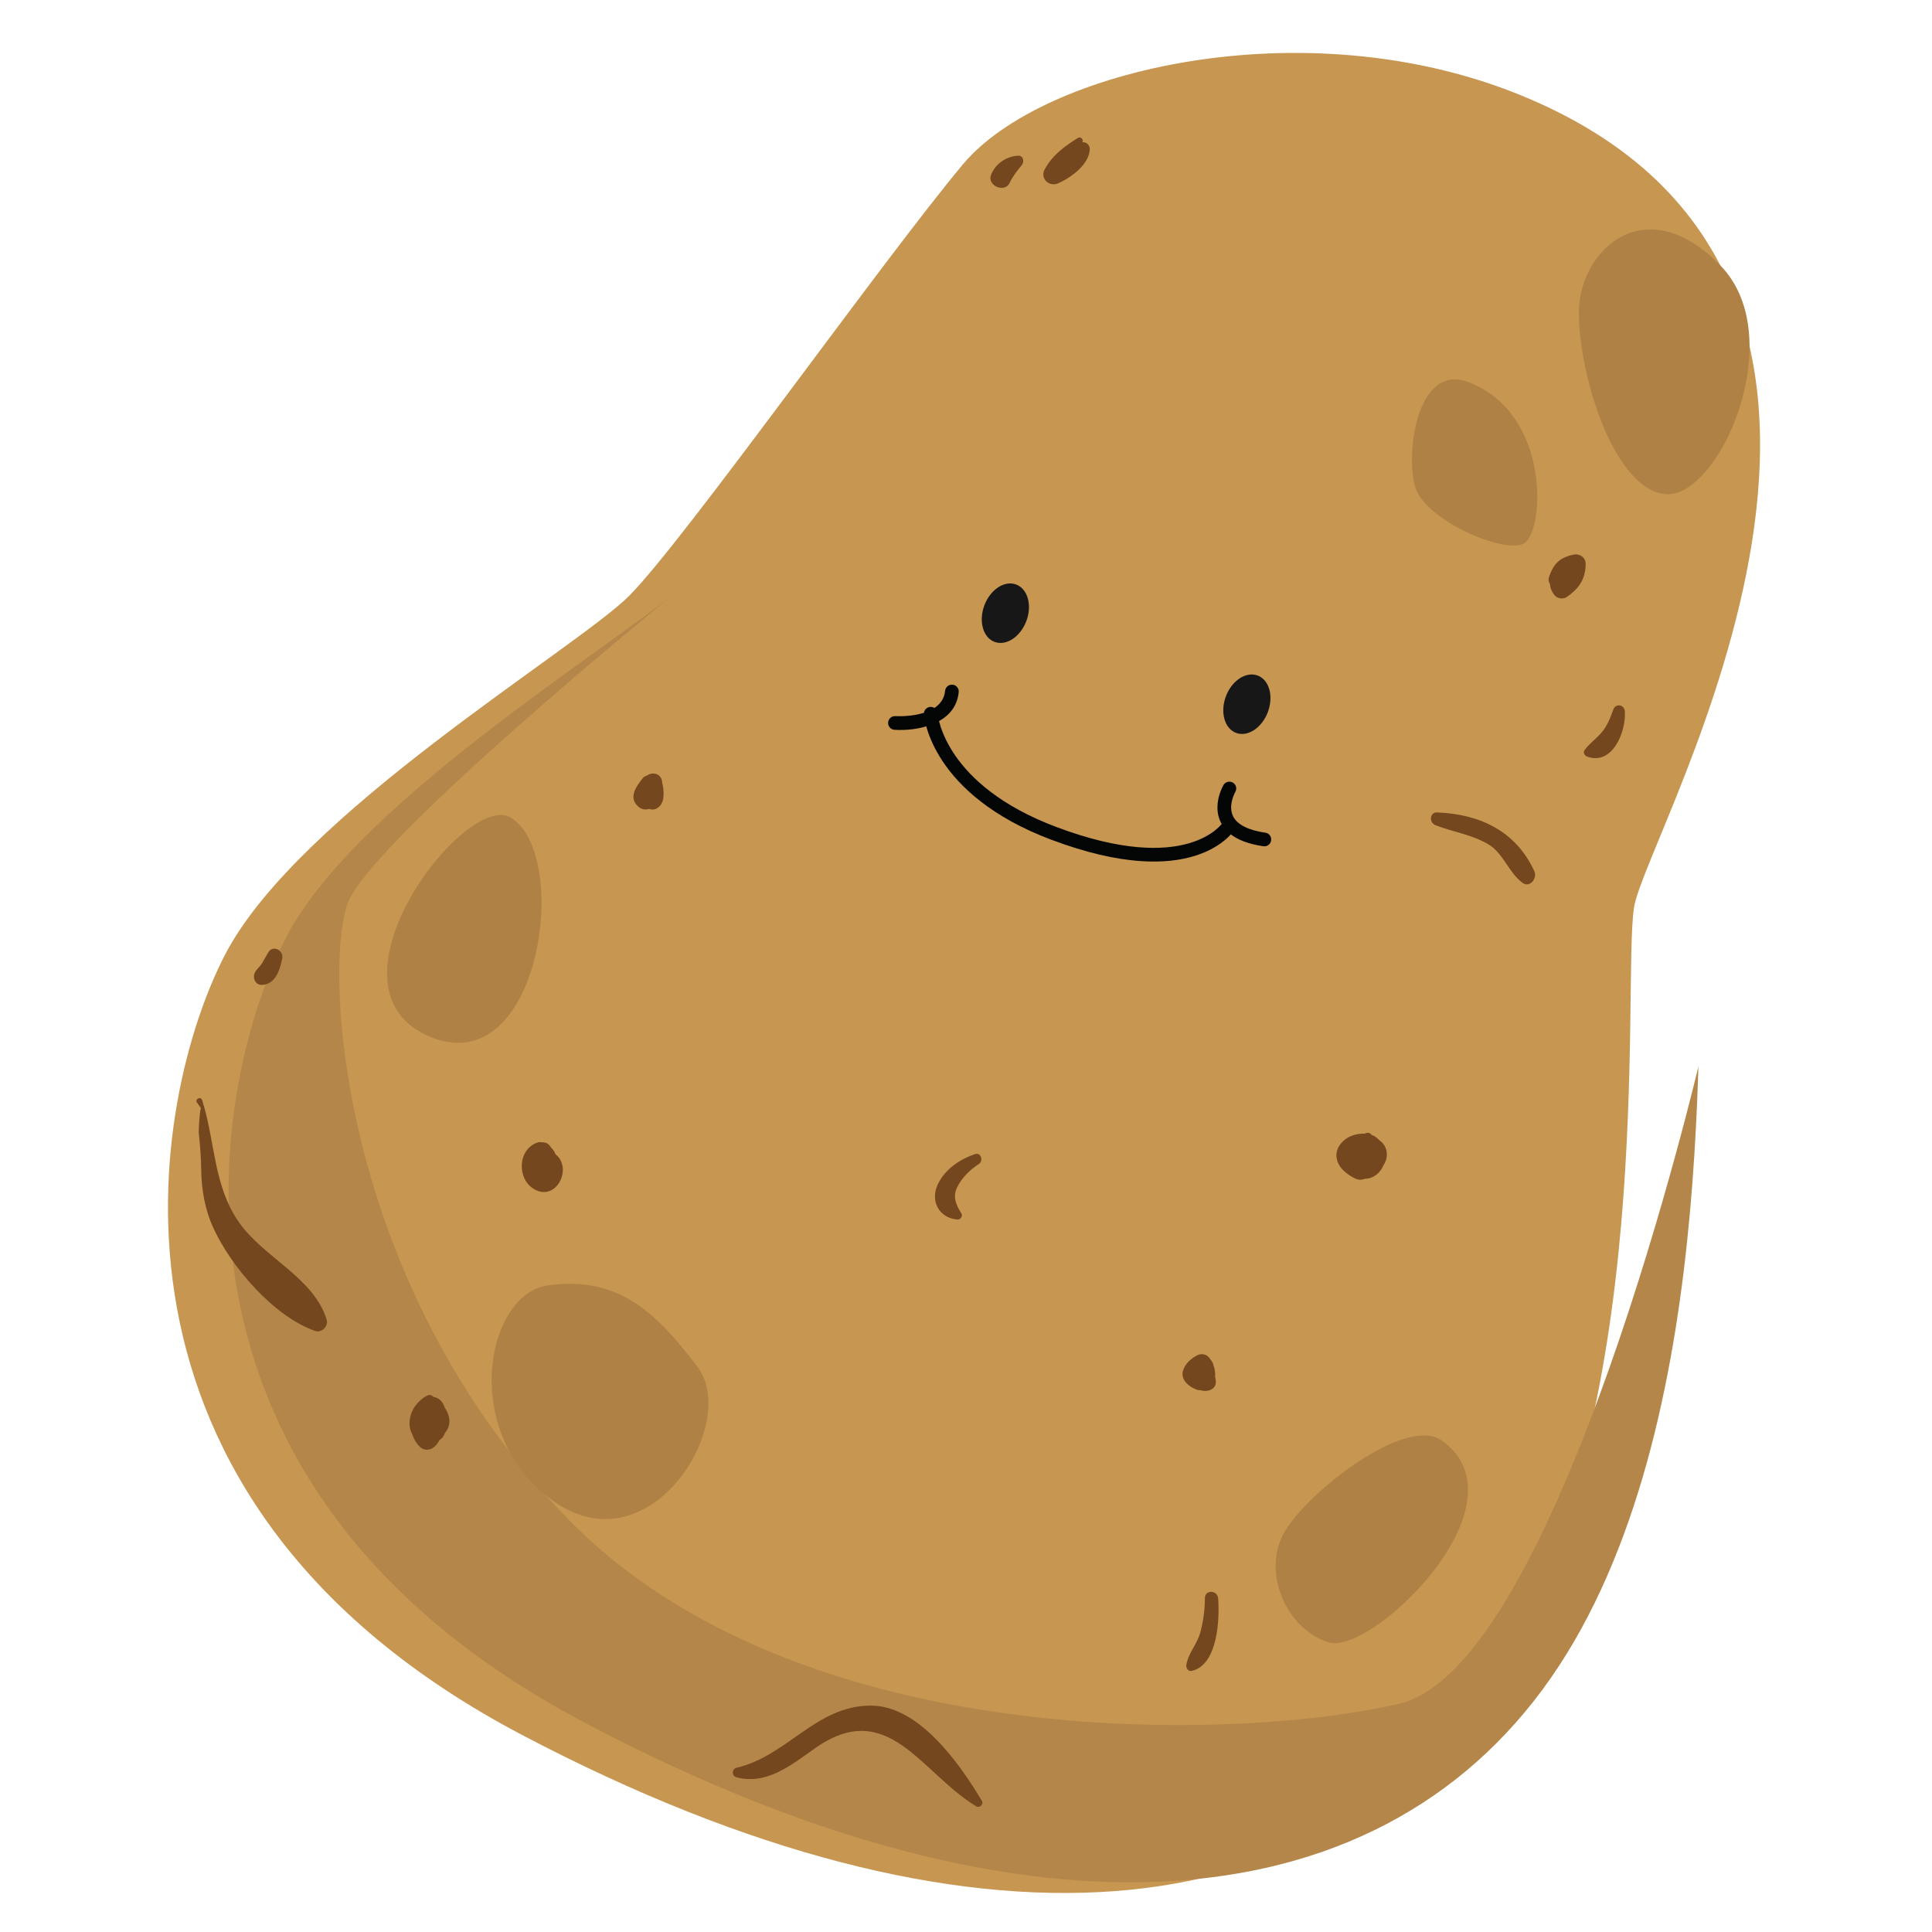 <!--Created with Inkscape (http://www.inkscape.org/)--><svg xmlns="http://www.w3.org/2000/svg" width="150" height="150"><defs><clipPath id="a"><path d="M4003.03 7499.29c-169.8 4.36-332.79-105.57-362.63-190.49-29.84-84.92-94.1-330.5-117.05-381-22.95-50.49-169.84-234.1-183.61-348.86-13.77-114.75 34.42-410.82 403.94-456.73 369.52-45.9 599.03 71.15 647.23 289.19 48.2 218.04-89.51 507.22-100.99 562.31-11.47 55.08 71.15 516.4-286.89 525.58z"/></clipPath></defs><path d="M118.023 7.374C101.286.57 80.94 5.4 74.783 12.734c-6.154 7.332-21.762 29.365-25.94 33.53-4.178 4.165-25.686 16.93-31.36 27.837-5.676 10.906-11.985 42.183 23.073 60.613s62.293 15.387 75.27-4.507c12.975-19.895 10.115-53.844 11.04-59.758.923-5.912 26.45-48.73-8.843-63.074" fill="#c79651"/><g clip-path="url(#a)" transform="matrix(.1 .038 .038 -.1 -561.707 603.66)"><path d="M3513.34 6909.44s-140.73-242.96-140.7-292.41c.03-49.45 90.95-260.21 308.31-361.14 217.36-100.92 512.88 22.62 611.42 89.06 98.54 66.45 38.1 513.89 38.1 513.89s131.2-258.05 146.2-360.95c15-102.89 22.18-442.89-566.41-522.89-588.59-80-823.59 371.91-698.59 635.96 125 264.04 301.67 298.48 301.67 298.48" fill="#b58649"/></g><path d="M98.435 55.287c-.463 1.23-1.568 1.953-2.466 1.614-.9-.337-1.254-1.61-.79-2.84.463-1.23 1.568-1.95 2.467-1.613.9.34 1.252 1.61.788 2.84M79.684 48.22c-.464 1.23-1.568 1.954-2.468 1.615-.9-.34-1.25-1.61-.788-2.84.464-1.23 1.568-1.953 2.467-1.614.9.34 1.253 1.61.79 2.84" fill="#171717"/><path d="M81.616 65.194c-9.325-3.514-9.867-9.487-9.885-9.74-.02-.292.2-.547.492-.57.293-.02.548.2.57.49.02.235.56 5.57 9.2 8.825 10.19 3.84 12.93-.305 12.955-.347.156-.25.487-.326.733-.17.25.157.325.485.17.734-.128.203-3.236 4.922-14.234.777" fill="#040606"/><path d="M96.59 65.336c-.886-.334-1.496-.84-1.818-1.507-.654-1.36.183-2.818.22-2.88.147-.252.475-.334.726-.19.254.148.338.472.19.726-.02.032-.582 1.05-.175 1.886.314.645 1.18 1.09 2.507 1.28.295.04.492.312.45.6-.04.293-.31.494-.602.452-.563-.082-1.064-.205-1.497-.368M69.297 56.628c-.214-.08-.36-.294-.342-.535.02-.292.274-.513.567-.493.035.002 3.64.22 3.855-1.965.03-.292.29-.506.582-.477.293.03.505.29.475.582-.253 2.57-3.374 3.035-4.988 2.92-.052-.003-.102-.014-.15-.032" fill="#040606"/><path d="M113.994 29.662c-4.043-1.524-4.917 5.777-4.084 8.243.83 2.466 6.7 5.068 8.35 4.32 1.652-.746 2.245-10.11-4.266-12.563M133.567 20.608c-5.833-5.976-10.818-1.196-10.973 3.368-.154 4.564 2.552 13.997 6.708 14.39 4.157.392 9.715-12.176 4.265-17.758M39.622 63.464c-3.507-2.033-15.108 13.09-6.393 16.963 8.715 3.87 11.21-14.17 6.392-16.963M42.562 99.793c-4.886.656-6.94 11.668.51 16.823 7.45 5.155 14.394-6.12 11.077-10.5-3.318-4.38-6.228-7.043-11.588-6.323M111.975 111.863c-2.833-2.05-10.528 4.055-12.268 7.116-1.742 3.06.116 7.478 3.435 8.533 3.32 1.056 15.597-10.753 8.833-15.65" fill="#b08145"/><path d="M119.127 67.643c-1.433-3.116-4.216-4.433-7.54-4.565-.607-.025-.642.79-.14.987 1.38.546 2.805.718 4.103 1.484 1.165.687 1.57 2.172 2.645 2.987.576.438 1.182-.35.932-.894M126.15 55.21c-.042-.515-.71-.622-.89-.128-.237.66-.486 1.318-.963 1.848-.414.463-.905.802-1.274 1.31-.137.19.01.43.198.5 2.004.73 3.048-2 2.93-3.53M123.11 43.785c.005-.492-.45-.82-.917-.726-1.104.223-1.568.703-1.932 1.746-.064.196-.023.386.08.543.018.31.135.593.364.876.197.244.652.32.915.143.96-.654 1.482-1.395 1.49-2.585M107.228 89.23c.037-.625-.292-.963-.738-1.116-.126-.185-.345-.207-.525-.098-.478-.018-.99.104-1.34.32-.5.304-.915.845-.864 1.457.07.833.77 1.362 1.462 1.712.423.212.954.054 1.09-.434.044-.153.08-.306.12-.458.464-.206.77-.954.796-1.382M74.638 94.2c-.403-.638-.683-1.263-.337-1.992.35-.742 1.01-1.398 1.695-1.832.38-.24.17-.932-.3-.77-1.19.404-2.312 1.166-2.874 2.32-.632 1.304.073 2.654 1.527 2.758.238.017.42-.28.29-.483M93.736 107.163c-.07-.303-.048-.536 0-.84.062-.378-.367-.626-.63-.368-.082-.096-.173-.182-.28-.245-.1-.06-.27-.06-.35.038-.448.54-.116 1.283.137 1.854.288.65 1.27.214 1.123-.44M25.364 102.46c-.987-3.248-4.864-4.808-6.788-7.53-2.024-2.864-1.862-6.33-2.88-9.508-.112-.355-.622-.07-.383.21l.267.377c.005.01.012.003.016.014-.136.527-.172 1.87-.168 1.902.108.986.183 1.95.195 2.944.017 1.475.296 3.045.905 4.392 1.394 3.086 4.726 6.95 7.94 8.072.504.175 1.048-.366.895-.87M94.577 124.098c-.05-.65-1.03-.69-1.03-.013 0 .917-.124 1.786-.36 2.67-.237.884-.942 1.615-1.078 2.506-.04.267.15.535.447.462 1.998-.496 2.142-4.02 2.02-5.624M33.613 109.085c.03-.116.06-.23.08-.342.055-.298-.22-.537-.505-.4-1.46.702-1.717 2.837-.624 3.956.42.43 1.004.28 1.34-.15.71-.903.696-2.488-.29-3.064M42.995 89.52c-.205-.132-.468-.045-.596.148-.18.27-.244.587-.326.896-.013-.05-.03-.112-.04-.156-.07-.367.24-.767.302-1.116.058-.326-.203-.72-.58-.596-1.577.514-1.642 2.846-.28 3.633 1.773 1.025 3.098-1.8 1.52-2.81M51.122 61.83c.025-.325-.217-.512-.49-.556.035-.212.064-.425.074-.637.02-.473-.554-.53-.797-.227-.512.638-1.132 1.5-.38 2.194.653.602 1.533-.003 1.592-.773M76.23 139.81c-1.68-2.816-4.857-7.386-8.612-7.388-4.268-.002-6.488 3.912-10.442 4.83-.37.086-.373.63-.01.73 2.37.646 4.303-.98 6.152-2.274 5.617-3.933 8.177 1.924 12.467 4.53.266.162.612-.152.446-.43M79.047 12.087c-.918.046-1.77.627-2.105 1.495-.322.83 1.064 1.43 1.445.622.246-.522.578-.944.947-1.386.213-.257.126-.75-.287-.73M84.61 11.554c.003-.29-.288-.57-.587-.503l.003-.007c.14-.198-.127-.47-.33-.342-1.046.656-1.968 1.325-2.585 2.44-.39.71.345 1.4 1.047 1.09.987-.44 2.44-1.476 2.45-2.678" fill="#75471f"/><path d="M43.247 90.336c-.01-.126-.04-.254-.086-.378.03-.338-.135-.625-.394-.88-.008-.01-.013-.026-.02-.037-.215-.355-.583-.425-.95-.277l-.016.007c-.244.1-.335.373-.365.606-.005.048.007.1.006.15-.043.116-.052.252.006.412.025.07.04.143.057.215l.01.05c-.01.05-.03.104-.042.144-.062.206.048.374.212.46.23.592.998.562 1.236.136.217-.096.373-.297.35-.606M51.497 61.992c.045-.395.025-.732-.06-1.12-.006-.01-.012-.014-.014-.023-.013-.083-.012-.163-.03-.246-.163-.758-1.206-.694-1.43-.02l-.075.228c-.022.033-.057.046-.07.087-.034.112-.056.213-.068.317-.008.02-.024.04-.032.06-.04.044-.072.106-.093.177-.018.05-.052.09-.074.14-.097.232-.044.42.082.553.052.3.33.5.618.55.4.36.98.057 1.153-.396.047-.096.084-.2.093-.31M94.396 107.22c-.013-.12-.032-.234-.053-.346.02-.267-.02-.55-.11-.817-.038-.196-.13-.376-.268-.525-.036-.052-.07-.11-.11-.156-.286-.32-.755-.297-1.068-.052-.064.027-.124.065-.178.11-.348.232-.63.597-.744.926-.15.437.024.824.33 1.103.01.013.022.023.034.035.03.026.063.05.097.073.243.208.555.317.898.367.495.168 1.243-.048 1.17-.716M107.673 89.567c-.034-.648-.454-1.05-1.026-1.28-.244-.1-.497-.116-.742-.085-.028 0-.055 0-.082.004-.023.004-.045.01-.067.015-.082.015-.16.04-.234.078-.7.267-1.227.988-1.068 1.773.25 1.235 1.573 1.97 2.568.993.187-.185.3-.384.383-.586.183-.257.286-.58.267-.91M34.54 111.253c.526-.575.412-1.352-.006-1.956-.05-.135-.108-.265-.174-.375-.224-.37-.69-.568-1.107-.426-1.105.162-1.73 1.705-1.345 2.645.157.39.47.593.83.67.064.092.12.185.21.27.128.12.316.035.333-.124.52.098 1.132-.18 1.26-.704M21.912 74.41c.122-.636-.724-1.074-1.083-.467-.17.285-.318.58-.494.86-.16.254-.404.43-.54.698-.21.408.023.984.537.967 1.06-.032 1.412-1.188 1.58-2.057" fill="#75471f"/></svg>